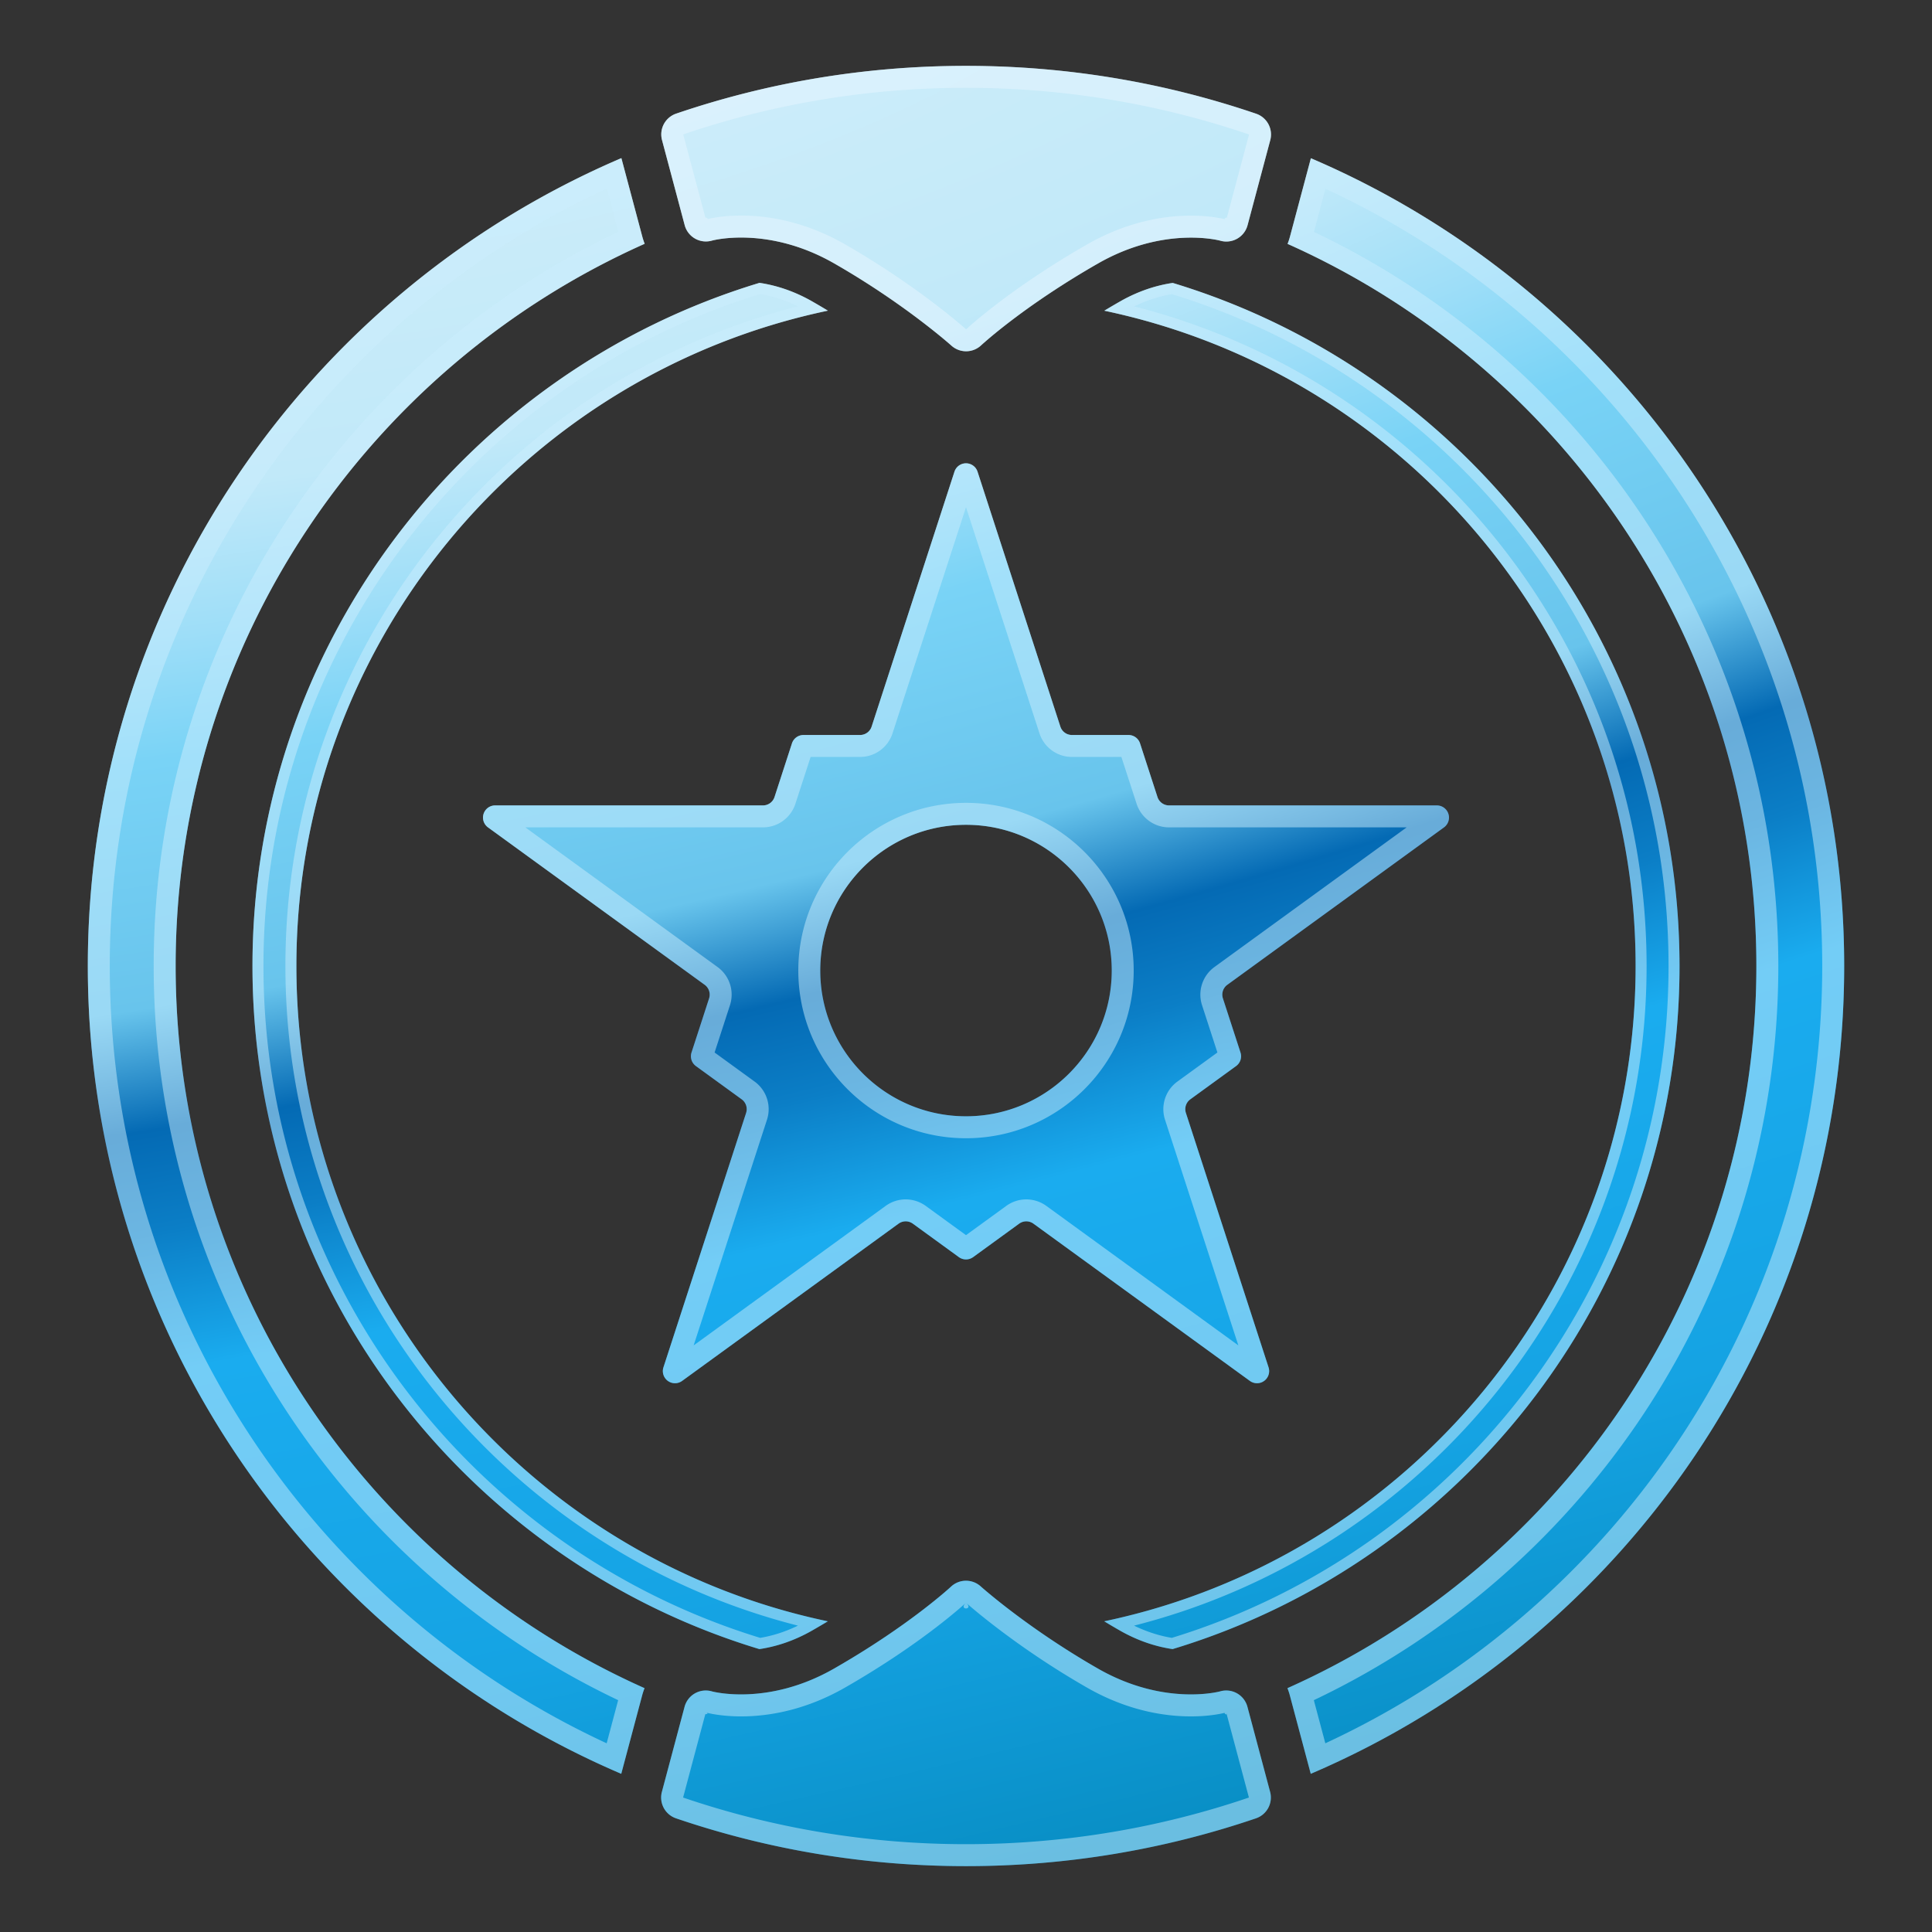 <svg viewBox="0 0 352 352" xmlns="http://www.w3.org/2000/svg" xml:space="preserve" fill-rule="evenodd" clip-rule="evenodd" stroke-linejoin="round" stroke-miterlimit="2"><rect x="0" y="0" width="352" height="352" fill="#333333" stroke="none"/><path fill="none" d="M0 0h352v352H0z"/><path d="m113.213 28.809 3.803 14.273c.121.455.269.901.441 1.335C67.124 66.864 32 117.363 32 176c0 58.629 35.114 109.122 85.435 131.574-.172.434-.32.879-.441 1.335l-3.805 14.272C56.07 298.751 16 242.018 16 176c0-66.027 40.081-122.766 97.213-147.191Zm125.622.02C295.941 53.264 336 109.991 336 176c0 66.018-40.07 122.751-97.189 147.181l-3.805-14.272a11.92 11.92 0 0 0-.441-1.335C284.886 285.122 320 234.629 320 176c0-58.621-35.105-109.108-85.413-131.564.172-.434.32-.88.441-1.335l3.807-14.272Zm-11.666 281.8.019.052-.019-.052Z" fill="url(#a)"/><path d="m113.213 28.809 3.803 14.273c.121.455.269.901.441 1.335C67.124 66.864 32 117.363 32 176c0 58.629 35.114 109.122 85.435 131.574-.172.434-.32.879-.441 1.335l-3.805 14.272C56.07 298.751 16 242.018 16 176c0-66.027 40.081-122.766 97.213-147.191Zm125.622.02C295.941 53.264 336 109.991 336 176c0 66.018-40.07 122.751-97.189 147.181l-3.805-14.272a11.92 11.92 0 0 0-.441-1.335C284.886 285.122 320 234.629 320 176c0-58.621-35.105-109.108-85.413-131.564.172-.434.32-.88.441-1.335l3.807-14.272Zm.56 13.42 2.096-7.857C294.908 59.16 332 113.282 332 176c0 62.726-37.102 116.855-90.532 141.619l-2.095-7.858C289.384 286.01 324 235.015 324 176c0-59.007-34.607-109.996-84.605-133.751Zm-126.746-.021C62.625 65.976 28 116.977 28 176c0 59.015 34.616 110.01 84.627 133.761l-2.095 7.858C57.102 292.855 20 238.726 20 176c0-62.735 37.112-116.87 90.555-141.63l2.094 7.858Z" fill="#cdeefe" fill-opacity=".5"/><path d="M213.663 51.549C267.07 67.711 306 117.345 306 176c0 58.662-38.939 108.301-92.358 124.457-2.701-.396-6.043-1.341-9.637-3.4a131.48 131.48 0 0 1-2.823-1.664C256.452 283.775 298 234.701 298 176c0-58.695-41.539-107.764-96.805-119.391a146.91 146.91 0 0 1 2.83-1.661c3.594-2.058 6.936-3.003 9.638-3.399Zm-75.285-.013c2.701.398 6.044 1.343 9.637 3.402.969.555 1.911 1.112 2.823 1.664C95.558 68.213 54 117.292 54 176c0 58.701 41.548 107.775 96.825 119.395-.91.548-1.854 1.103-2.83 1.662-3.594 2.059-6.937 3.004-9.638 3.4C84.939 284.301 46 234.662 46 176c0-58.669 38.949-108.313 92.378-124.464Z" fill="url(#b)"/><path d="M213.663 51.549C267.07 67.711 306 117.345 306 176c0 58.662-38.939 108.301-92.358 124.457-2.701-.396-6.043-1.341-9.637-3.4a131.48 131.48 0 0 1-2.823-1.664C256.452 283.775 298 234.701 298 176c0-58.695-41.539-107.764-96.805-119.391a146.91 146.91 0 0 1 2.83-1.661c3.594-2.058 6.936-3.003 9.638-3.399Zm-75.285-.013c2.701.398 6.044 1.343 9.637 3.402.969.555 1.911 1.112 2.823 1.664C95.558 68.213 54 117.292 54 176c0 58.701 41.548 107.775 96.825 119.395-.91.548-1.854 1.103-2.83 1.662-3.594 2.059-6.937 3.004-9.638 3.4C84.939 284.301 46 234.662 46 176c0-58.669 38.949-108.313 92.378-124.464Zm68.245 244.646C260.273 282.531 300 233.868 300 176c0-57.862-39.717-106.519-93.357-120.177 2.525-1.233 4.873-1.894 6.874-2.227h.002C265.881 69.647 304 118.407 304 176c0 57.6-38.128 106.365-90.501 122.41-2.002-.333-4.35-.995-6.876-2.228ZM145.396 55.813C91.736 69.458 52 118.125 52 176c0 57.868 39.726 106.531 93.377 120.182-2.526 1.233-4.873 1.895-6.874 2.228C86.128 282.365 48 233.6 48 176c0-57.607 38.138-106.377 90.521-122.417h.002c2.001.334 4.349.996 6.873 2.23Z" fill="#cdeefe" fill-opacity=".5"/><path d="M193.194 132.383a2.212 2.212 0 0 0 2.104 1.529h10.31c.958 0 1.808.618 2.104 1.529l3.175 9.772a2.214 2.214 0 0 0 2.105 1.529h48.795a2.213 2.213 0 0 1 1.301 4.003l-39.477 28.681a2.212 2.212 0 0 0-.803 2.474l3.203 9.859a2.213 2.213 0 0 1-.804 2.474l-8.34 6.059a2.213 2.213 0 0 0-.804 2.474l15.061 46.353a2.212 2.212 0 0 1-3.405 2.474l-39.431-28.648a2.214 2.214 0 0 0-2.601 0l-8.386 6.094a2.215 2.215 0 0 1-2.602 0l-8.386-6.094a2.214 2.214 0 0 0-2.601 0l-39.431 28.648a2.212 2.212 0 0 1-3.405-2.474l15.061-46.353a2.213 2.213 0 0 0-.804-2.474l-8.34-6.059a2.213 2.213 0 0 1-.804-2.474l3.203-9.859a2.212 2.212 0 0 0-.803-2.474l-39.477-28.681a2.213 2.213 0 0 1 1.301-4.003h48.795c.959 0 1.809-.618 2.105-1.529l3.175-9.772a2.213 2.213 0 0 1 2.104-1.529h10.31c.958 0 1.808-.617 2.104-1.529l15.09-46.44a2.211 2.211 0 0 1 4.208 0l15.09 46.44ZM176 150.275c14.655 0 26.553 11.898 26.553 26.553 0 14.656-11.898 26.554-26.553 26.554-14.655 0-26.553-11.898-26.553-26.554 0-14.655 11.898-26.553 26.553-26.553Z" fill="url(#c)"/><path d="M193.194 132.383a2.212 2.212 0 0 0 2.104 1.529h10.31c.958 0 1.808.618 2.104 1.529l3.175 9.772a2.214 2.214 0 0 0 2.105 1.529h48.795a2.213 2.213 0 0 1 1.301 4.003l-39.477 28.681a2.212 2.212 0 0 0-.803 2.474l3.203 9.859a2.213 2.213 0 0 1-.804 2.474l-8.34 6.059a2.213 2.213 0 0 0-.804 2.474l15.061 46.353a2.212 2.212 0 0 1-3.405 2.474l-39.431-28.648a2.214 2.214 0 0 0-2.601 0l-8.386 6.094a2.215 2.215 0 0 1-2.602 0l-8.386-6.094a2.214 2.214 0 0 0-2.601 0l-39.431 28.648a2.212 2.212 0 0 1-3.405-2.474l15.061-46.353a2.213 2.213 0 0 0-.804-2.474l-8.34-6.059a2.213 2.213 0 0 1-.804-2.474l3.203-9.859a2.212 2.212 0 0 0-.803-2.474l-39.477-28.681a2.213 2.213 0 0 1 1.301-4.003h48.795c.959 0 1.809-.618 2.105-1.529l3.175-9.772a2.213 2.213 0 0 1 2.104-1.529h10.31c.958 0 1.808-.617 2.104-1.529l15.09-46.44a2.211 2.211 0 0 1 4.208 0l15.09 46.44ZM176 92.41l13.39 41.209a6.212 6.212 0 0 0 5.908 4.293h9.011l2.774 8.537a6.214 6.214 0 0 0 5.909 4.293h43.295L221.26 176.19a6.214 6.214 0 0 0-2.257 6.946l2.802 8.624-7.29 5.296a6.212 6.212 0 0 0-2.256 6.946l13.361 41.122-34.981-25.415a6.212 6.212 0 0 0-7.303 0l-7.336 5.33-7.336-5.33a6.212 6.212 0 0 0-7.303 0l-34.981 25.415 13.361-41.122a6.212 6.212 0 0 0-2.256-6.946l-7.29-5.296 2.802-8.624a6.214 6.214 0 0 0-2.257-6.946l-35.027-25.448h43.295a6.214 6.214 0 0 0 5.909-4.293l2.774-8.537h9.011a6.212 6.212 0 0 0 5.908-4.293L176 92.41Zm0 53.865c-16.863 0-30.553 13.69-30.553 30.553s13.69 30.554 30.553 30.554 30.553-13.691 30.553-30.554-13.69-30.553-30.553-30.553Zm0 4c14.655 0 26.553 11.898 26.553 26.553 0 14.656-11.898 26.554-26.553 26.554-14.655 0-26.553-11.898-26.553-26.554 0-14.655 11.898-26.553 26.553-26.553Z" fill="#cdeefe" fill-opacity=".5"/><path d="m124.724 310.97-4.133 15.502a4.001 4.001 0 0 0 2.575 4.817C139.743 336.935 157.517 340 176 340c18.483 0 36.257-3.065 52.834-8.711a4.001 4.001 0 0 0 2.575-4.817l-4.133-15.502a4 4 0 0 0-4.985-2.81s-10.135 2.785-22.262-4.161c-12.918-7.399-21.354-14.973-21.354-14.973a4 4 0 0 0-5.41.055s-7.557 7.049-21.294 14.918c-12.127 6.946-22.262 4.161-22.262 4.161a4.001 4.001 0 0 0-4.985 2.81Z" fill="url(#d)"/><path d="m124.724 310.97-4.133 15.502a4.001 4.001 0 0 0 2.575 4.817C139.743 336.935 157.517 340 176 340c18.483 0 36.257-3.065 52.834-8.711a4.001 4.001 0 0 0 2.575-4.817l-4.133-15.502a4 4 0 0 0-4.985-2.81s-10.135 2.785-22.262-4.161c-12.918-7.399-21.354-14.973-21.354-14.973a4 4 0 0 0-5.41.055s-7.557 7.049-21.294 14.918c-12.127 6.946-22.262 4.161-22.262 4.161a4.001 4.001 0 0 0-4.985 2.81Zm98.369 1.112c.126.237.482.532.318-.082l4.133 15.502C211.372 333.011 194.032 336 176 336c-18.032 0-35.372-2.989-51.544-8.498l4.049-15.187c.268.011.686-.139.084-.315l.06.017s11.54 3.34 25.31-4.547c14.223-8.147 22.035-15.464 22.035-15.464L176 292c-1.516 1.42 1.544 1.389 0 0l.003.003s8.701 7.828 22.038 15.467c12.568 7.199 23.278 5.045 25.052 4.612Z" fill="#cdeefe" fill-opacity=".5"/><path d="m227.298 41.039 4.136-15.502a4 4 0 0 0-2.575-4.817c-16.576-5.649-34.349-8.717-52.832-8.72-18.483-.003-36.257 3.059-52.835 8.703a4 4 0 0 0-2.576 4.816l4.13 15.503a3.997 3.997 0 0 0 4.985 2.81s10.135-2.783 22.261 4.165c12.917 7.402 21.351 14.976 21.351 14.976a4 4 0 0 0 5.411-.054s7.557-7.048 21.296-14.914c12.129-6.944 22.263-4.157 22.263-4.157a4.001 4.001 0 0 0 4.985-2.809Z" fill="url(#e)"/><path d="m227.298 41.039 4.136-15.502a4 4 0 0 0-2.575-4.817c-16.576-5.649-34.349-8.717-52.832-8.72-18.483-.003-36.257 3.059-52.835 8.703a4 4 0 0 0-2.576 4.816l4.13 15.503a3.997 3.997 0 0 0 4.985 2.81s10.135-2.783 22.261 4.165c12.917 7.402 21.351 14.976 21.351 14.976a4 4 0 0 0 5.411-.054s7.557-7.048 21.296-14.914c12.129-6.944 22.263-4.157 22.263-4.157a4.001 4.001 0 0 0 4.985-2.809Zm.271-16.533-4.051 15.187-.029-.002-.021.001c-.026-.085-.111-.049-.195.03-.112.03-.187.085-.127.151l-.012.018-.018.035c-1.774-.433-12.484-2.589-25.054 4.608-14.224 8.144-22.036 15.46-22.036 15.46a.043.043 0 0 0-.007.006l-.003-.003s-8.7-7.829-22.035-15.471c-12.567-7.2-23.278-5.048-25.052-4.616l-.018-.034-.012-.018c.06-.066-.015-.121-.127-.151-.083-.08-.169-.116-.195-.031l-.021-.001-.029.002-4.046-15.188c16.173-5.505 33.513-8.492 51.545-8.489 18.033.003 35.372 2.995 51.543 8.506Z" fill="#e9f7ff" fill-opacity=".5"/><defs><radialGradient id="a" cx="0" cy="0" r="1" gradientUnits="userSpaceOnUse" gradientTransform="matrix(89.674 346.82 -1050.65 270.418 100.872 5.18)"><stop offset="0" stop-color="#d1eefa"/><stop offset=".2" stop-color="#c1e9f9"/><stop offset=".27" stop-color="#9edef8"/><stop offset=".33" stop-color="#79d3f6"/><stop offset=".45" stop-color="#68c4ec"/><stop offset=".51" stop-color="#046ab4"/><stop offset=".56" stop-color="#0b7ec6"/><stop offset=".63" stop-color="#1aacef"/><stop offset=".81" stop-color="#15a3e3"/><stop offset="1" stop-color="#068abe"/></radialGradient><radialGradient id="b" cx="0" cy="0" r="1" gradientUnits="userSpaceOnUse" gradientTransform="matrix(89.674 346.82 -1050.65 270.418 100.872 5.18)"><stop offset="0" stop-color="#d1eefa"/><stop offset=".2" stop-color="#c1e9f9"/><stop offset=".27" stop-color="#9edef8"/><stop offset=".33" stop-color="#79d3f6"/><stop offset=".45" stop-color="#68c4ec"/><stop offset=".51" stop-color="#046ab4"/><stop offset=".56" stop-color="#0b7ec6"/><stop offset=".63" stop-color="#1aacef"/><stop offset=".81" stop-color="#15a3e3"/><stop offset="1" stop-color="#068abe"/></radialGradient><radialGradient id="c" cx="0" cy="0" r="1" gradientUnits="userSpaceOnUse" gradientTransform="matrix(89.674 346.82 -1050.65 270.418 100.872 5.18)"><stop offset="0" stop-color="#d1eefa"/><stop offset=".2" stop-color="#c1e9f9"/><stop offset=".27" stop-color="#9edef8"/><stop offset=".33" stop-color="#79d3f6"/><stop offset=".45" stop-color="#68c4ec"/><stop offset=".51" stop-color="#046ab4"/><stop offset=".56" stop-color="#0b7ec6"/><stop offset=".63" stop-color="#1aacef"/><stop offset=".81" stop-color="#15a3e3"/><stop offset="1" stop-color="#068abe"/></radialGradient><radialGradient id="d" cx="0" cy="0" r="1" gradientUnits="userSpaceOnUse" gradientTransform="matrix(89.674 346.82 -1050.65 270.418 100.872 5.18)"><stop offset="0" stop-color="#d1eefa"/><stop offset=".2" stop-color="#c1e9f9"/><stop offset=".27" stop-color="#9edef8"/><stop offset=".33" stop-color="#79d3f6"/><stop offset=".45" stop-color="#68c4ec"/><stop offset=".51" stop-color="#046ab4"/><stop offset=".56" stop-color="#0b7ec6"/><stop offset=".63" stop-color="#1aacef"/><stop offset=".81" stop-color="#15a3e3"/><stop offset="1" stop-color="#068abe"/></radialGradient><radialGradient id="e" cx="0" cy="0" r="1" gradientUnits="userSpaceOnUse" gradientTransform="matrix(89.674 346.82 -1050.65 270.418 100.872 5.18)"><stop offset="0" stop-color="#d1eefa"/><stop offset=".2" stop-color="#c1e9f9"/><stop offset=".27" stop-color="#9edef8"/><stop offset=".33" stop-color="#79d3f6"/><stop offset=".45" stop-color="#68c4ec"/><stop offset=".51" stop-color="#046ab4"/><stop offset=".56" stop-color="#0b7ec6"/><stop offset=".63" stop-color="#1aacef"/><stop offset=".81" stop-color="#15a3e3"/><stop offset="1" stop-color="#068abe"/></radialGradient></defs></svg>